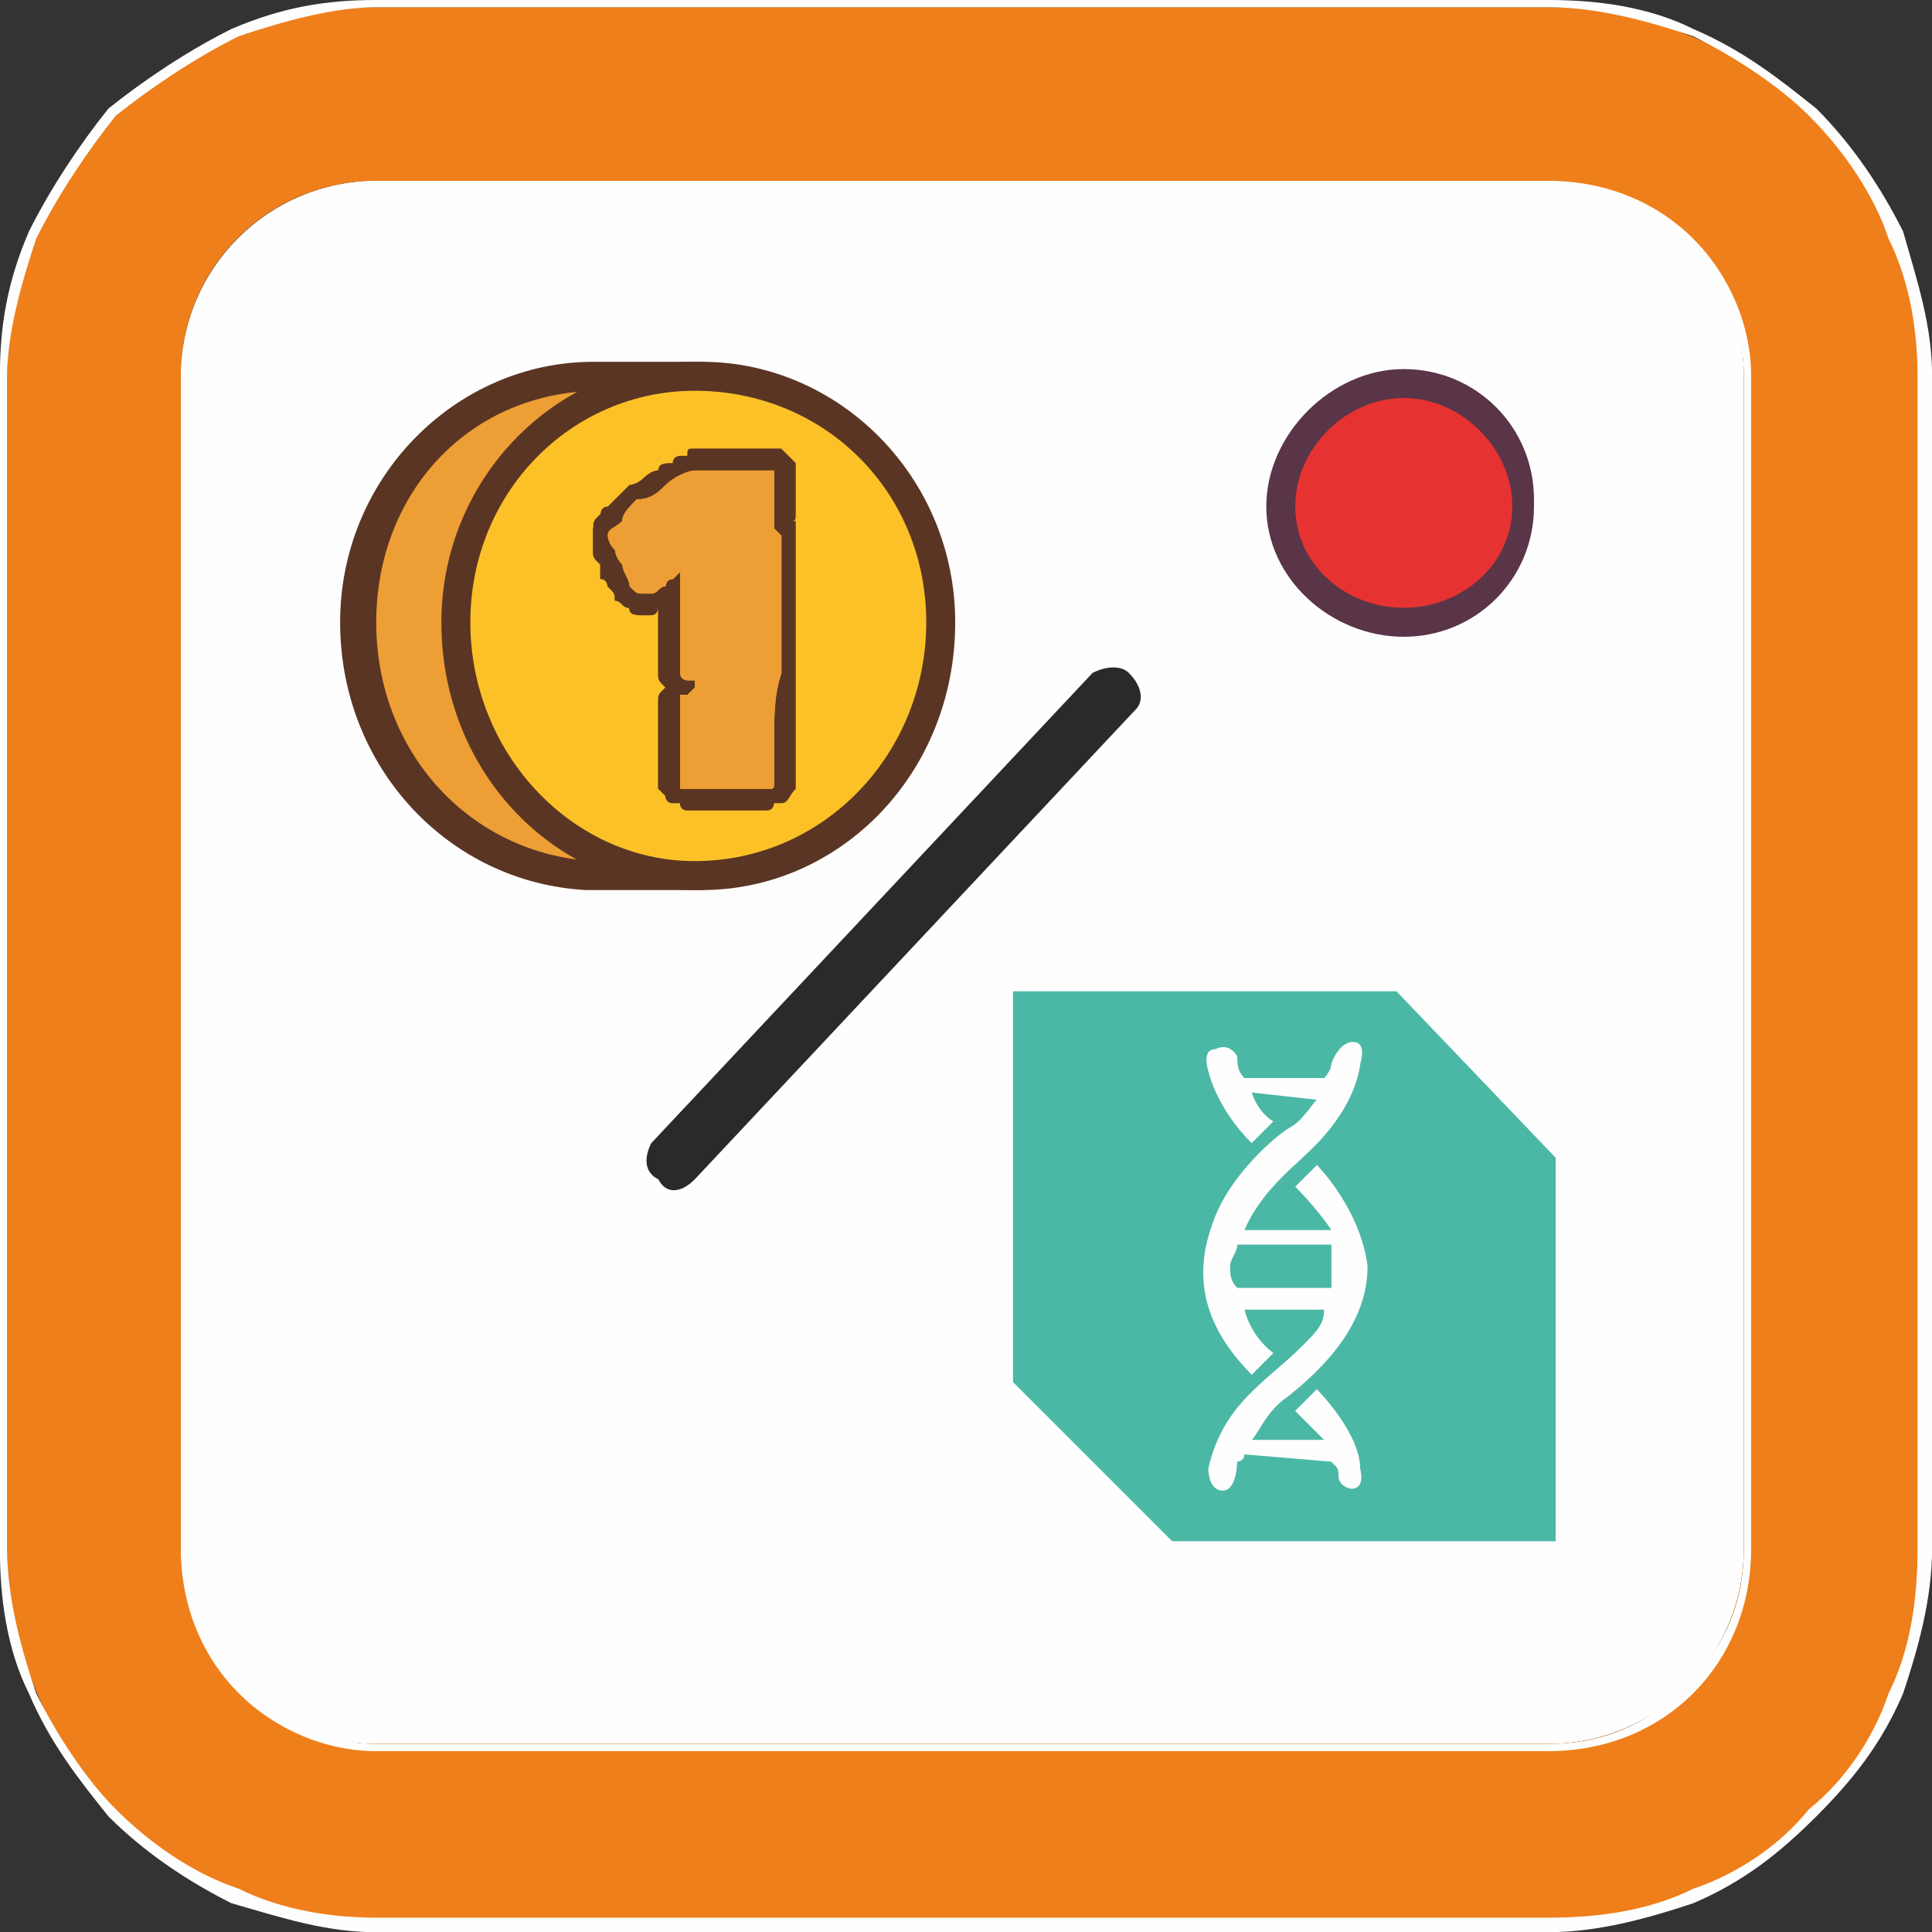 <svg version="1.1" xmlns="http://www.w3.org/2000/svg" xmlns:xlink="http://www.w3.org/1999/xlink" width="19.154" height="19.154" viewBox="0,0,19.154,19.154"><rect x="0" y="0" width="19.154" height="19.154" fill="#333333" stroke="none"/><g transform="translate(-310.423,-170.423)"><g data-paper-data="{&quot;isPaintingLayer&quot;:true}" stroke="none" stroke-width="1" stroke-linecap="butt" stroke-linejoin="miter" stroke-miterlimit="10" stroke-dasharray="" stroke-dashoffset="0" style="mix-blend-mode: normal"><g><path d="M314.153,187.712c-1.07,0 -1.937,-0.867 -1.937,-1.937v-11.622c0,-1.07 0.867,-1.937 1.937,-1.937h11.622c1.07,0 1.937,0.867 1.937,1.937v11.622c0,1.07 -0.867,1.937 -1.937,1.937z" fill="#fefefe" fill-rule="evenodd"/><path d="M314.153,170.495h11.622c1.004,0 1.937,0.43 2.654,1.076v0c0.646,0.646 1.076,1.578 1.076,2.583v11.622c0,1.004 -0.43,1.937 -1.076,2.654v0c-0.717,0.646 -1.65,1.076 -2.654,1.076h-11.622c-1.004,0 -1.937,-0.43 -2.583,-1.076v0c-0.646,-0.717 -1.076,-1.65 -1.076,-2.654v-11.622c0,-1.004 0.43,-1.937 1.076,-2.583v0c0.646,-0.646 1.578,-1.076 2.583,-1.076zM314.153,172.216h11.622c1.076,0 1.937,0.861 1.937,1.937v11.622c0,1.076 -0.861,1.937 -1.937,1.937h-11.622c-1.076,0 -1.937,-0.861 -1.937,-1.937v-11.622c0,-1.076 0.861,-1.937 1.937,-1.937z" fill="#ef7f1a" fill-rule="evenodd"/><path d="M314.153,170.423h11.622c0.502,0 1.004,0.072 1.435,0.287c0.502,0.215 0.861,0.502 1.22,0.789v0c0.359,0.359 0.646,0.789 0.861,1.22c0.143,0.502 0.287,0.933 0.287,1.435v11.622c0,0.502 -0.143,1.004 -0.287,1.435c-0.215,0.502 -0.502,0.861 -0.861,1.22v0c-0.359,0.359 -0.717,0.646 -1.22,0.861c-0.43,0.143 -0.933,0.287 -1.435,0.287h-11.622c-0.502,0 -0.933,-0.143 -1.435,-0.287c-0.43,-0.215 -0.861,-0.502 -1.22,-0.861v0c-0.287,-0.359 -0.574,-0.717 -0.789,-1.22c-0.215,-0.43 -0.287,-0.933 -0.287,-1.435v-11.622c0,-0.502 0.072,-0.933 0.287,-1.435c0.215,-0.43 0.502,-0.861 0.789,-1.22v0c0.359,-0.287 0.789,-0.574 1.22,-0.789c0.502,-0.215 0.933,-0.287 1.435,-0.287zM325.775,170.495h-11.622c-0.43,0 -0.933,0.143 -1.363,0.287c-0.43,0.215 -0.861,0.502 -1.22,0.789v0c-0.287,0.359 -0.574,0.789 -0.789,1.22c-0.143,0.43 -0.287,0.933 -0.287,1.363v11.622c0,0.502 0.143,1.004 0.287,1.435c0.215,0.43 0.502,0.861 0.789,1.148v0c0.359,0.359 0.789,0.646 1.22,0.789c0.43,0.215 0.933,0.287 1.363,0.287h11.622c0.502,0 1.004,-0.072 1.435,-0.287c0.43,-0.143 0.861,-0.43 1.148,-0.789v0c0.359,-0.287 0.646,-0.717 0.789,-1.148c0.215,-0.43 0.287,-0.933 0.287,-1.435v-11.622c0,-0.43 -0.072,-0.933 -0.287,-1.363c-0.143,-0.43 -0.43,-0.861 -0.789,-1.22v0c-0.287,-0.287 -0.717,-0.574 -1.148,-0.789c-0.43,-0.143 -0.933,-0.287 -1.435,-0.287zM314.153,172.216h11.622c0.574,0 1.076,0.215 1.435,0.574c0.359,0.359 0.574,0.861 0.574,1.363v11.622c0,0.574 -0.215,1.076 -0.574,1.435c-0.359,0.359 -0.861,0.574 -1.435,0.574h-11.622c-0.502,0 -1.004,-0.215 -1.363,-0.574c-0.359,-0.359 -0.574,-0.861 -0.574,-1.435v-11.622c0,-0.502 0.215,-1.004 0.574,-1.363c0.359,-0.359 0.861,-0.574 1.363,-0.574zM325.775,172.288h-11.622c-0.502,0 -0.933,0.215 -1.291,0.574c-0.359,0.359 -0.574,0.789 -0.574,1.291v11.622c0,0.574 0.215,1.004 0.574,1.363c0.359,0.359 0.789,0.574 1.291,0.574h11.622c0.574,0 1.004,-0.215 1.363,-0.574c0.359,-0.359 0.574,-0.789 0.574,-1.363v-11.622c0,-0.502 -0.215,-0.933 -0.574,-1.291c-0.359,-0.359 -0.789,-0.574 -1.363,-0.574z" fill="#fefefe" fill-rule="nonzero"/><path d="M317.31,182.116c-0.143,0.143 -0.287,0.143 -0.359,0c-0.143,-0.072 -0.143,-0.215 -0.072,-0.359l4.376,-4.663c0.143,-0.072 0.287,-0.072 0.359,0c0.143,0.143 0.143,0.287 0.072,0.359z" fill="#2b2a29" fill-rule="nonzero"/><path d="M324.34,176.592c-0.646,0 -1.22,-0.502 -1.22,-1.148c0,-0.646 0.574,-1.22 1.22,-1.22c0.646,0 1.148,0.574 1.148,1.22c0,0.646 -0.502,1.148 -1.148,1.148z" fill="#e63331" fill-rule="nonzero"/><path d="M324.34,176.736c-0.717,0 -1.363,-0.574 -1.363,-1.291c0,-0.717 0.646,-1.363 1.363,-1.363c0.717,0 1.291,0.574 1.291,1.291v0.072c0,0.717 -0.574,1.291 -1.291,1.291zM324.34,174.369c-0.574,0 -1.076,0.502 -1.076,1.076c0,0.574 0.502,1.004 1.076,1.004c0.574,0 1.076,-0.43 1.076,-1.004c0,-0.574 -0.502,-1.076 -1.076,-1.076z" fill="#5a3547" fill-rule="nonzero"/><path d="M322.045,185.847c-0.072,0 -0.072,0 -0.143,-0.072l-1.578,-1.578v-0.072v-3.874c0,-0.072 0.072,-0.143 0.143,-0.143h3.802c0,0 0.072,0 0.072,0.072l1.65,1.578c0,0.072 0,0.072 0,0.143v3.802c0,0.072 -0.072,0.143 -0.143,0.143z" fill="#4bb8a5" fill-rule="nonzero"/><path d="M320.466,180.251v3.874l1.578,1.578h3.802v-3.802l-1.578,-1.65zM325.847,185.99h-3.802v0c-0.143,0 -0.215,0 -0.215,-0.072l-1.578,-1.578c-0.072,-0.072 -0.143,-0.143 -0.143,-0.215v-3.874c0,-0.143 0.143,-0.287 0.359,-0.287h3.802v0c0.072,0 0.143,0 0.215,0.072l1.578,1.65c0.072,0 0.072,0.072 0.143,0.215v3.802c-0.072,0.143 -0.215,0.287 -0.359,0.287z" fill="#fefefe" fill-rule="nonzero"/><path d="M323.91,180.968c-0.072,0.502 -0.502,0.861 -0.574,0.933c-0.072,0.072 -0.43,0.359 -0.574,0.717h0.861c-0.143,-0.215 -0.359,-0.43 -0.359,-0.43l0.215,-0.215c0,0 0.43,0.43 0.502,1.004c0,0.574 -0.43,1.004 -0.789,1.291c-0.215,0.143 -0.287,0.359 -0.359,0.43h0.717c-0.072,-0.072 -0.215,-0.215 -0.287,-0.287l0.215,-0.215c0,0 0.43,0.43 0.43,0.789c0.072,0.287 -0.215,0.215 -0.215,0.072c0,-0.072 0,-0.072 -0.072,-0.143l-0.861,-0.072c0,0.072 -0.072,0.072 -0.072,0.072c0,0 0,0.287 -0.143,0.287c-0.143,0 -0.143,-0.215 -0.143,-0.215c0.143,-0.646 0.574,-0.861 0.933,-1.22c0.143,-0.143 0.215,-0.215 0.215,-0.359h-0.789c0.072,0.287 0.287,0.43 0.287,0.43l-0.215,0.215c-0.646,-0.646 -0.502,-1.22 -0.359,-1.578c0.143,-0.359 0.502,-0.717 0.717,-0.861c0.143,-0.072 0.215,-0.215 0.287,-0.287l-0.646,-0.072c0.072,0.215 0.215,0.287 0.215,0.287l-0.215,0.215c-0.359,-0.359 -0.43,-0.717 -0.43,-0.717c0,0 -0.072,-0.215 0.072,-0.215c0.143,-0.072 0.215,0.072 0.215,0.072c0,0.072 0,0.143 0.072,0.215h0.789c0.072,-0.072 0.072,-0.143 0.072,-0.143c0,0 0.072,-0.215 0.215,-0.215c0.143,0 0.072,0.215 0.072,0.215zM322.69,182.762c0,0.072 -0.072,0.143 -0.072,0.215c0,0.072 0,0.143 0.072,0.215h0.933c0,-0.143 0,-0.287 0,-0.43z" fill="#fefefe" fill-rule="nonzero"/><path d="M317.382,179.103h-1.076v0c-1.291,0 -2.367,-1.148 -2.367,-2.511c0,-1.363 1.076,-2.439 2.439,-2.439c0,0 0,0 0.072,0h0.933z" fill="#ed9e34" fill-rule="nonzero"/><path d="M317.382,179.247h-1.076v0v0v0c-0.072,0 -0.072,0 -0.072,0c-1.363,-0.072 -2.439,-1.22 -2.439,-2.654c0,-1.435 1.148,-2.583 2.511,-2.583h0.072v0v0h0.072v0h0.933c0.072,0 0.143,0.072 0.143,0.143v4.95c0,0.072 -0.072,0.143 -0.143,0.143zM316.305,178.96h0.933v-4.663h-0.861v0c-1.291,0 -2.224,1.004 -2.224,2.296c0,1.291 0.933,2.296 2.152,2.367z" fill="#5b3523" fill-rule="nonzero"/><path d="M319.749,176.592c0,1.435 -1.076,2.511 -2.439,2.511c-1.291,0 -2.367,-1.076 -2.367,-2.511c0,-1.363 1.076,-2.439 2.367,-2.439c1.363,0 2.439,1.076 2.439,2.439z" fill="#fcc127" fill-rule="nonzero"/><path d="M317.31,179.247c-1.363,0 -2.511,-1.148 -2.511,-2.654c0,-1.435 1.148,-2.583 2.511,-2.583h0.072c1.363,0 2.511,1.148 2.511,2.583c0,1.506 -1.148,2.654 -2.511,2.654zM317.31,174.297c-1.22,0 -2.224,1.004 -2.224,2.296c0,1.291 1.004,2.367 2.224,2.367c1.291,0 2.296,-1.076 2.296,-2.367c0,-1.291 -1.004,-2.296 -2.296,-2.296z" fill="#5b3523" fill-rule="nonzero"/><path d="M316.305,175.66c0,-0.072 0,-0.072 0.072,-0.143c0,0 0,-0.072 0.072,-0.072l0.072,-0.072c0.072,-0.072 0.072,-0.072 0.143,-0.143c0,0 0.072,0 0.143,-0.072c0,0 0.072,-0.072 0.143,-0.072c0,-0.072 0.072,-0.072 0.143,-0.072c0,-0.072 0.072,-0.072 0.072,-0.072h0.072c0,-0.072 0,-0.072 0.072,-0.072h0.072c0.072,0 0.072,0 0.143,0c0.072,0 0.072,0 0.143,0c0,0 0.072,0 0.143,0c0,0 0.072,0 0.143,0h0.072c0.072,0 0.072,0 0.143,0l0.072,0.072l0.072,0.072c0,0.072 0,0.072 0,0.072c0,0.072 0,0.072 0,0.143v0c0,0 0,0.072 0,0.143v0.072v0v0.072c0,0.072 0,0.072 -0.072,0.072c0.072,0 0.072,0 0.072,0c0,0.072 0,0.072 0,0.143v0c0,0.072 0,0.215 0,0.287c0,0.143 0,0.215 0,0.359v0.072c0,0.215 0,0.43 0,0.646v0.287v0.359c0,0.072 0,0.215 0,0.287c0,0.072 0,0.143 0,0.215v0c-0.072,0.072 -0.072,0.143 -0.143,0.143c0,0 0,0 -0.072,0c0,0 0,0.072 -0.072,0.072c0,0 0,0 -0.072,0v0h-0.072h-0.072h-0.072h-0.143c0,0 -0.072,0 -0.143,0c-0.072,0 -0.072,0 -0.072,0h-0.072v0c-0.072,0 -0.072,0 -0.072,0c-0.072,0 -0.072,-0.072 -0.072,-0.072c-0.072,0 -0.072,0 -0.072,0c-0.072,0 -0.072,-0.072 -0.072,-0.072l-0.072,-0.072v0c0,-0.072 0,-0.143 0,-0.215c0,-0.072 0,-0.143 0,-0.215v-0.215c0,-0.072 0,-0.143 0,-0.215c0,-0.072 0,-0.072 0.072,-0.143v0v0c-0.072,-0.072 -0.072,-0.072 -0.072,-0.143v0v-0.215v-0.287v-0.143c0,0 0,0.072 -0.072,0.072h-0.072c-0.072,0 -0.143,0 -0.143,-0.072v0c-0.072,0 -0.072,-0.072 -0.143,-0.072c0,-0.072 0,-0.072 -0.072,-0.143c0,0 0,-0.072 -0.072,-0.072c0,-0.072 0,-0.143 0,-0.143c-0.072,-0.072 -0.072,-0.072 -0.072,-0.143v-0.072c0,-0.072 0,-0.072 0,-0.143zM316.664,175.732v0v0.072v0c0,0 0,0.072 0.072,0.072v0.072c0,0.072 0.072,0.072 0.072,0.143v0v0c0.072,0 0.072,0 0.072,0l0.072,-0.072v0l0.072,-0.072l0.287,-0.215v0.359v0.287v0.215v0.287v0.143h0.072v0v0v0c0.072,0 0.072,0.072 0.072,0.072c0.072,0 0.072,0.072 0.072,0.143c0,0 0,0.072 -0.072,0.143c0,0 0,0 -0.072,0.072v0h-0.072v0.143v0.215c0,0.072 0,0.143 0,0.215v0.072h0.072c0.072,0 0.072,0 0.072,0c0.072,0 0.143,0 0.143,0h0.143c0,0 0,0 0.072,0c0,0 0,0 0.072,0h0.072v-0.143c0,-0.072 0,-0.143 0,-0.215v-0.359v-0.287c0,-0.215 0,-0.43 0,-0.646v-0.072c0,-0.143 0,-0.215 0,-0.359c0,-0.072 0,-0.143 0,-0.215c0,-0.072 -0.072,-0.072 -0.072,-0.072c0,-0.072 0,-0.072 0,-0.143c0,-0.072 0,-0.072 0,-0.143c0,0 0.072,0 0.072,-0.072v-0.143h-0.072h-0.072c-0.072,0 -0.072,0 -0.143,0c-0.072,0 -0.143,0 -0.143,0h-0.072c-0.072,0 -0.072,0 -0.072,0h-0.072c0,0.072 0,0.072 -0.072,0.072l-0.072,0.072c-0.072,0.072 -0.143,0.072 -0.143,0.072c-0.072,0.072 -0.072,0.072 -0.143,0.143c-0.072,0 -0.072,0 -0.072,0.072c-0.072,0 -0.072,0 -0.143,0.072zM317.955,175.803v0z" fill="#5b3523" fill-rule="nonzero"/><path d="M316.449,175.732c0,-0.072 0.072,-0.072 0.143,-0.143c0,-0.072 0.072,-0.143 0.143,-0.215c0.143,0 0.215,-0.072 0.287,-0.143c0.072,-0.072 0.215,-0.143 0.287,-0.143c0,0 0,0 0.072,0c0.072,0 0.215,0 0.287,0c0.072,0 0.143,0 0.287,0c0.072,0 0.143,0 0.143,0c0,0 0,0.072 0,0.143c0,0.072 0,0.143 0,0.215c0,0 0,0 0,0.072v0.072v0.072l0.072,0.072c0,0.215 0,0.43 0,0.646c0,0.215 0,0.502 0,0.717c-0.072,0.215 -0.072,0.43 -0.072,0.646c0,0.215 0,0.359 0,0.43c0,0.072 0,0.072 -0.072,0.072c0,0 0,0 -0.072,0c-0.072,0 -0.072,0 -0.143,0c-0.072,0 -0.143,0 -0.215,0c0,0 -0.072,0 -0.143,0c-0.072,0 -0.072,0 -0.143,0c-0.072,0 -0.072,0 -0.143,0c0,0 0,0 0,-0.072c0,-0.072 0,-0.215 0,-0.359c0,-0.143 0,-0.287 0,-0.43v-0.072h0.072l0.072,-0.072v0c0,0 0,0 0,-0.072h-0.072c0,0 -0.072,0 -0.072,-0.072v0c0,-0.143 0,-0.359 0,-0.502c0,-0.143 0,-0.359 0,-0.502l-0.072,0.072c-0.072,0 -0.072,0.072 -0.072,0.072c-0.072,0 -0.072,0.072 -0.143,0.072h-0.072c-0.072,0 -0.072,0 -0.143,-0.072c0,-0.072 -0.072,-0.143 -0.072,-0.215c-0.072,-0.072 -0.072,-0.143 -0.072,-0.143c-0.072,-0.072 -0.072,-0.143 -0.072,-0.143z" fill="#fcc127" fill-rule="nonzero"/><path d="M316.449,175.732c0,-0.072 0.072,-0.072 0.143,-0.143c0,-0.072 0.072,-0.143 0.143,-0.215c0.143,0 0.215,-0.072 0.287,-0.143c0.072,-0.072 0.215,-0.143 0.287,-0.143c0,0 0,0 0.072,0c0.072,0 0.215,0 0.287,0c0.072,0 0.143,0 0.287,0c0.072,0 0.143,0 0.143,0c0,0 0,0.072 0,0.143c0,0.072 0,0.143 0,0.215c0,0 0,0 0,0.072v0.072v0.072l0.072,0.072c0,0.215 0,0.43 0,0.646c0,0.215 0,0.502 0,0.717c-0.072,0.215 -0.072,0.43 -0.072,0.646c0,0.215 0,0.359 0,0.43c0,0.072 0,0.072 -0.072,0.072c0,0 0,0 -0.072,0c-0.072,0 -0.072,0 -0.143,0c-0.072,0 -0.143,0 -0.215,0c0,0 -0.072,0 -0.143,0c-0.072,0 -0.072,0 -0.143,0c-0.072,0 -0.072,0 -0.143,0c0,0 0,0 0,-0.072c0,-0.072 0,-0.215 0,-0.359c0,-0.143 0,-0.287 0,-0.43v-0.072h0.072l0.072,-0.072v0c0,0 0,0 0,-0.072h-0.072c0,0 -0.072,0 -0.072,-0.072v0c0,-0.143 0,-0.359 0,-0.502c0,-0.143 0,-0.359 0,-0.502l-0.072,0.072c-0.072,0 -0.072,0.072 -0.072,0.072c-0.072,0 -0.072,0.072 -0.143,0.072h-0.072c-0.072,0 -0.072,0 -0.143,-0.072c0,-0.072 -0.072,-0.143 -0.072,-0.215c-0.072,-0.072 -0.072,-0.143 -0.072,-0.143c-0.072,-0.072 -0.072,-0.143 -0.072,-0.143z" fill="#ed9e34" fill-rule="nonzero"/></g></g></g></svg>